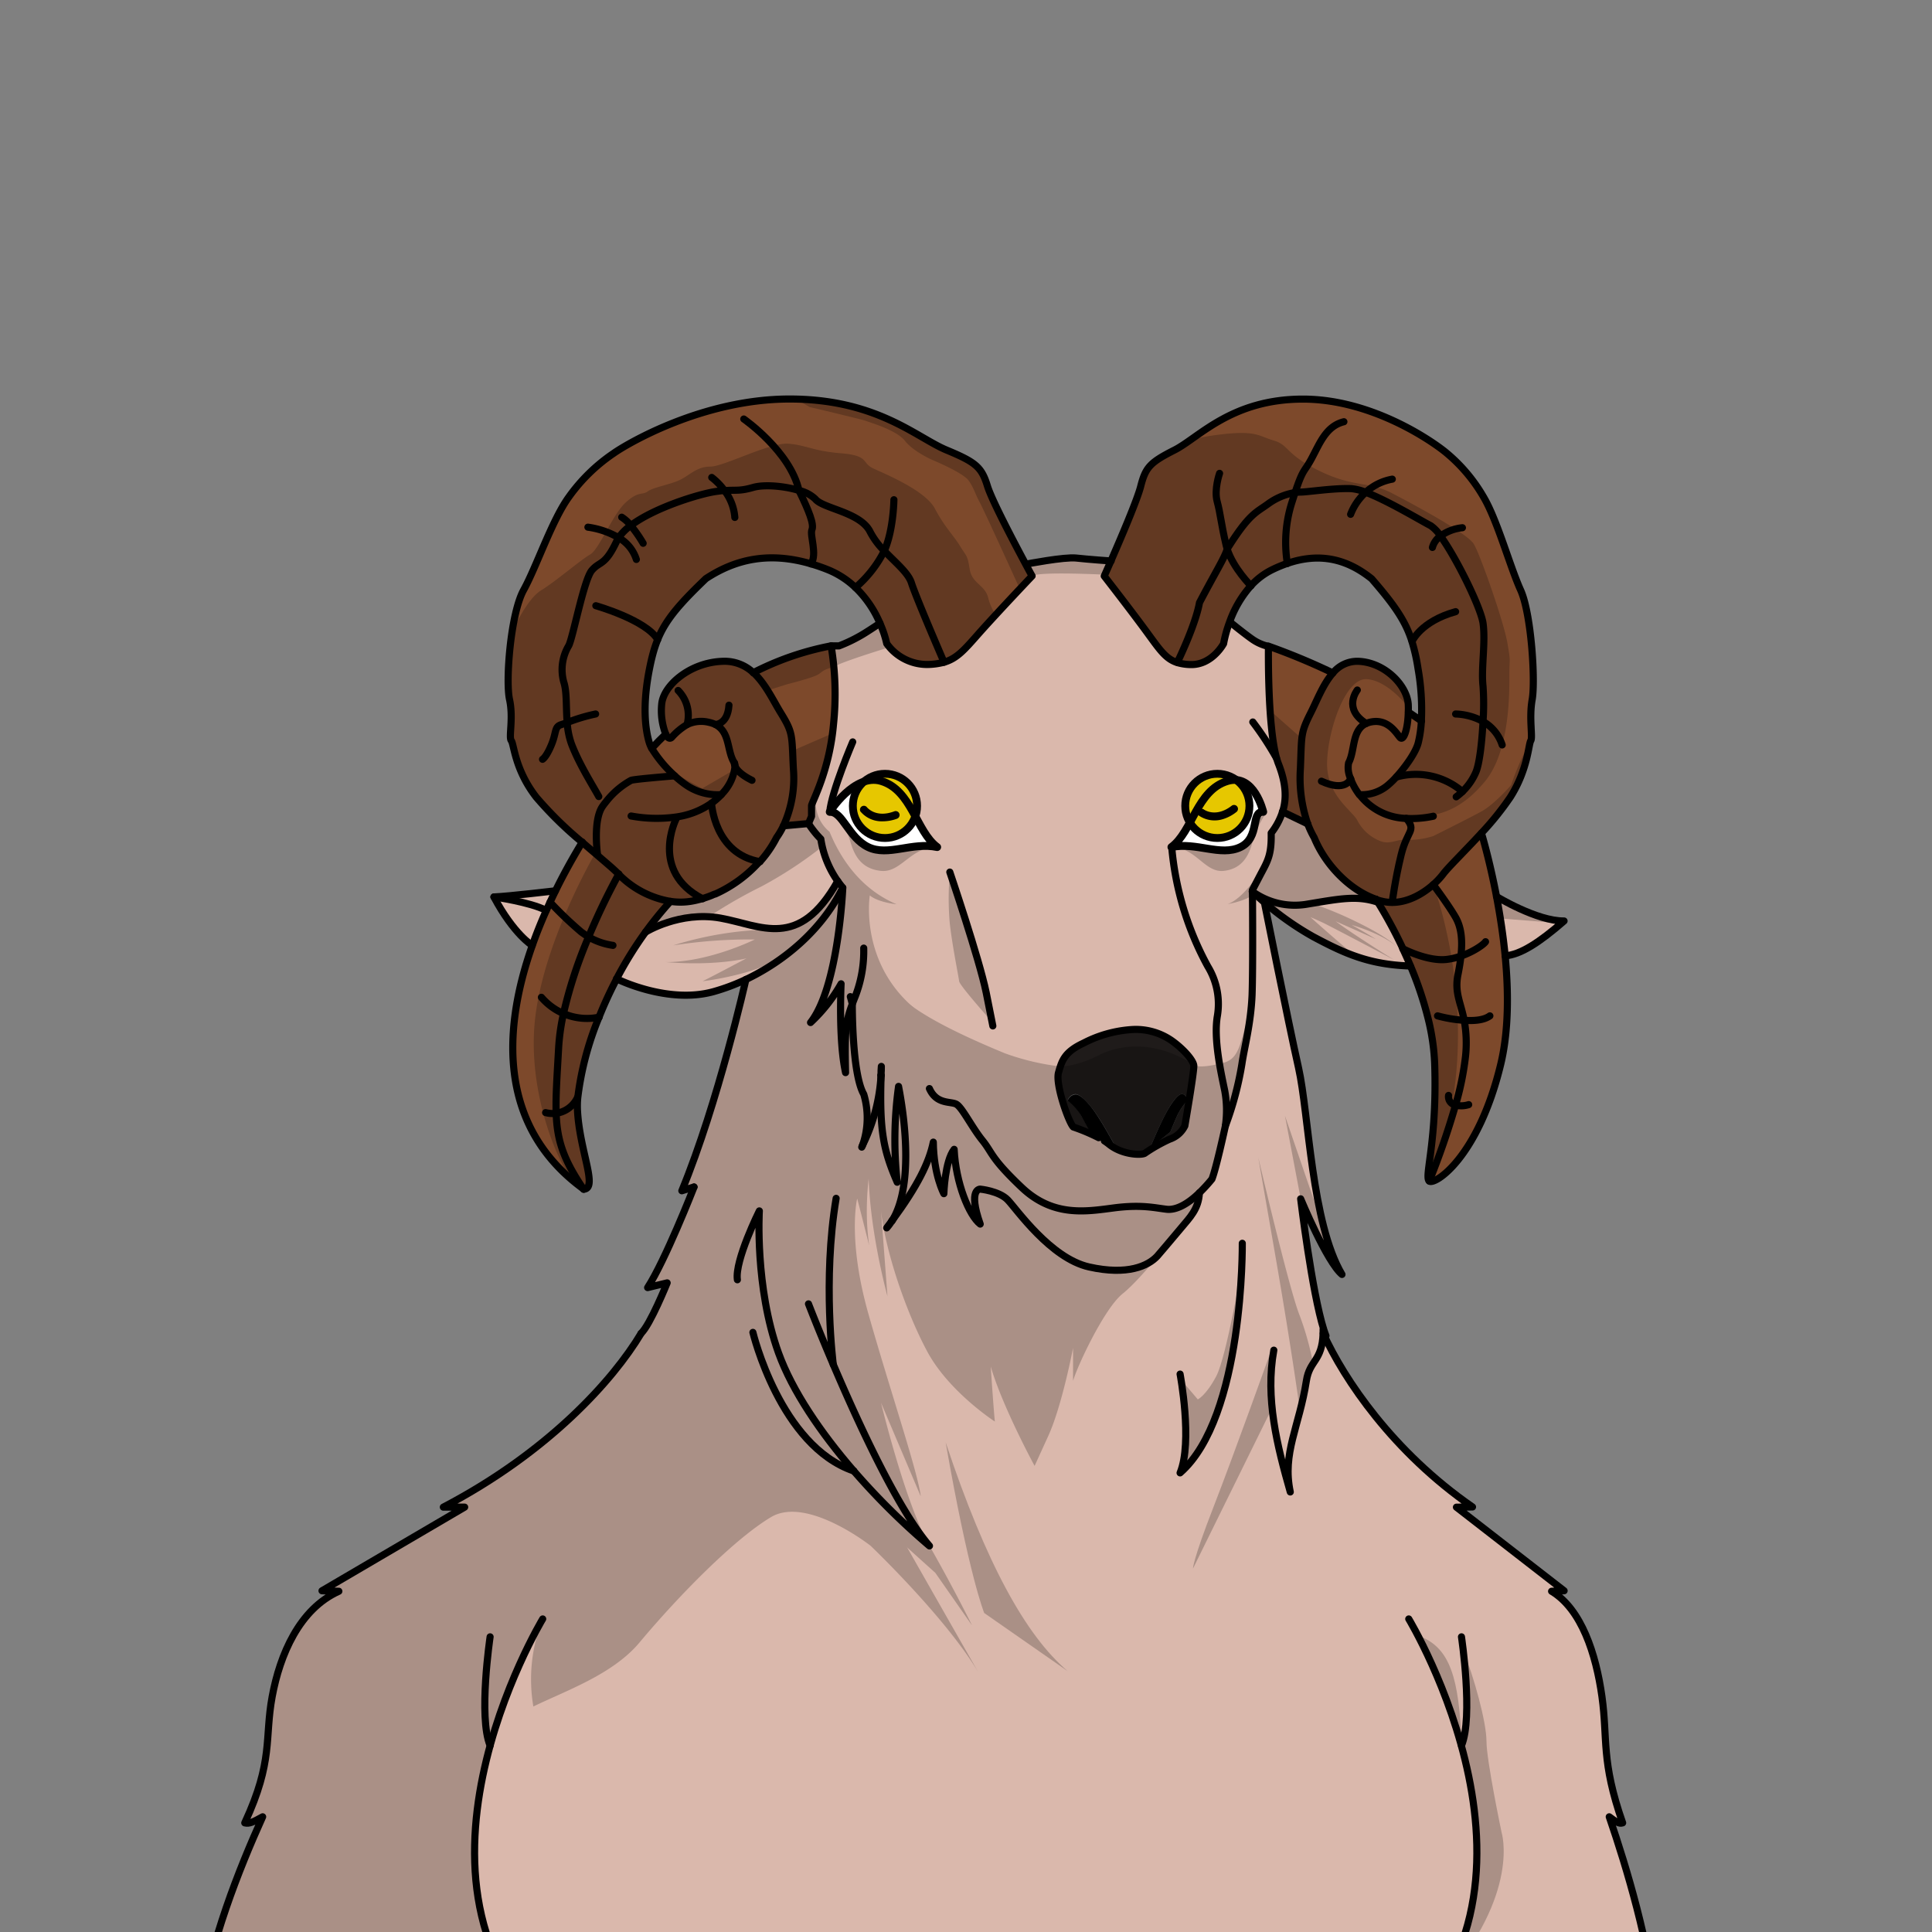 <svg xmlns="http://www.w3.org/2000/svg" xmlns:xlink="http://www.w3.org/1999/xlink" viewBox="0 0 432 432">
  <rect x="0" y="0" width="432" height="432" fill="#808080" stroke="none"/>
  <defs>
    <style>.BUNTAI_GOAT_BODY_BUNTAI_GOAT_BODY_42_cls-1,.BUNTAI_GOAT_BODY_BUNTAI_GOAT_BODY_42_cls-6{fill:none;stroke:#000;stroke-linecap:round;stroke-linejoin:round;}.BUNTAI_GOAT_BODY_BUNTAI_GOAT_BODY_42_cls-1{stroke-width:1.75px;}.BUNTAI_GOAT_BODY_BUNTAI_GOAT_BODY_42_cls-2{isolation:isolate;}.BUNTAI_GOAT_BODY_BUNTAI_GOAT_BODY_42_cls-3{fill:#1f1b1a;}.BUNTAI_GOAT_BODY_BUNTAI_GOAT_BODY_42_cls-4{fill:#7d492b;}.BUNTAI_GOAT_BODY_BUNTAI_GOAT_BODY_42_cls-5{fill:#dab8ac;}.BUNTAI_GOAT_BODY_BUNTAI_GOAT_BODY_42_cls-6{stroke-width:1.59px;}.BUNTAI_GOAT_BODY_BUNTAI_GOAT_BODY_42_cls-7{fill:#fff;}.BUNTAI_GOAT_BODY_BUNTAI_GOAT_BODY_42_cls-8{clip-path:url(#BUNTAI_GOAT_BODY_BUNTAI_GOAT_BODY_42_clip-path);}.BUNTAI_GOAT_BODY_BUNTAI_GOAT_BODY_42_cls-9{fill:#e6c700;}.BUNTAI_GOAT_BODY_BUNTAI_GOAT_BODY_42_cls-10{clip-path:url(#BUNTAI_GOAT_BODY_BUNTAI_GOAT_BODY_42_clip-path-2);}.BUNTAI_GOAT_BODY_BUNTAI_GOAT_BODY_42_cls-11{opacity:0.22;mix-blend-mode:multiply;}</style>
    <clipPath id="clip-path">
      <path class="BUNTAI_GOAT_BODY_BUNTAI_GOAT_BODY_42_cls-1" d="M185.53,181.54s5.48-8.71,11.51-6.9c6.85,2.05,7.82,11.3,12.52,14.77-5.62-1.17-11,2.15-15.44,0S188.39,181.39,185.53,181.54Z" />
    </clipPath>
    <clipPath id="clip-path-2">
      <path class="BUNTAI_GOAT_BODY_BUNTAI_GOAT_BODY_42_cls-1" d="M282.46,181.54s-2-8.71-8-6.9c-6.85,2.05-7.82,11.3-12.53,14.77,5.63-1.17,11,2.15,15.45,0S279.6,181.39,282.46,181.54Z" />
    </clipPath>
  </defs>
  <g class="BUNTAI_GOAT_BODY_BUNTAI_GOAT_BODY_42_cls-2">
    <g id="body">
      <path class="BUNTAI_GOAT_BODY_BUNTAI_GOAT_BODY_42_cls-3" d="M249.49,256.5c-.12-.23-2.08-3.88-3.79-6.55s-4-5.31-5.25-5.31a2,2,0,0,0-1.71,1.38,14.47,14.47,0,0,1,3,3.37c1.05,1.82,2,3.71,2,3.71s.87.57,1.95,1.24A42.73,42.73,0,0,0,240,252c-1-.88-4.22-9.47-3.45-12.16s1.34-4.56,5.63-6.59a27.25,27.25,0,0,1,10.62-3,14.07,14.07,0,0,1,9,2.43c2.84,2,5,4.58,5,5.71,0,1.84-2,13.37-2,13.37a5.86,5.86,0,0,1-3.42,3,36.22,36.22,0,0,0-5.58,3.17c-.87.46-5,.32-7.9-2a13.32,13.32,0,0,0-1.1-.8A22.7,22.7,0,0,0,249.49,256.5Zm7.74,0a54.68,54.68,0,0,0,4.46-3.4s.75-1.89,1.57-3.71a13.64,13.64,0,0,1,2.32-3.37s-.34-1.38-1.33-1.38-2.71,2.55-4.08,5.31S257.32,256.27,257.23,256.5Z" />
      <path class="BUNTAI_GOAT_BODY_BUNTAI_GOAT_BODY_42_cls-4" d="M340.09,131.92c-2.39-5.29-5.22-15.63-8.27-20.79a36.54,36.54,0,0,0-8.17-9.77c-2.35-2-16.25-12.16-32.25-12.16s-23.29,8.63-28.73,11.4-6.45,3.86-7.53,8.08c-.75,3-4.55,11.87-6.69,16.76-.87,2-1.47,3.33-1.47,3.33s5.91,7.59,9.61,12.65c2.79,3.81,4.12,5.84,6.67,6.68a11,11,0,0,0,3,.46c4.83.15,7.41-4.68,7.41-4.68a28.53,28.53,0,0,1,1.34-4.83,24.47,24.47,0,0,1,4.71-8.05,15.92,15.92,0,0,1,4.88-3.69,29.62,29.62,0,0,1,3.25-1.35c7.52-2.59,13.58-.88,18.93,3.42,5.17,6,7.54,9.54,9,14a42.26,42.26,0,0,1,1.36,6.06,52.46,52.46,0,0,1,.75,11.74l-2.93-2h0a16,16,0,0,0,0-1.69c-.25-4.21-5.15-9.43-11.18-9.66a7,7,0,0,0-5.69,2.64,145.44,145.44,0,0,0-14.42-6s-.27,17.54,1.83,25.06v0c.14.45.27.87.42,1.24,1.65,4.23,1.85,7.66.89,10.7l5.66,2.72a20.53,20.53,0,0,0,1.44,3.07c2.55,6.23,8,11.81,13.83,13.78h0c0,.05.18.28.41.67a103.53,103.53,0,0,1,5.61,10.41h0c.58,1.23,1.17,2.54,1.74,3.91a79,79,0,0,1,3.89,11.61,49.82,49.82,0,0,1,1.48,10c.61,17.49-2.3,25.32-1.23,26.39s10.89-5.07,16-26.08c1.8-7.47,1.77-16.16,1-24.26-.46-4.75-1.18-9.29-1.93-13.26-1.59-8.32-3.37-14.16-3.37-14.16a65.5,65.5,0,0,0,6.5-8.07c4-6.21,4.09-11.89,4.59-12.65s-.44-5,.32-9.21S342.47,137.21,340.09,131.92Z" />
      <path class="BUNTAI_GOAT_BODY_BUNTAI_GOAT_BODY_42_cls-4" d="M220.89,108.68c-1.3-4.22-2.53-5.32-9.18-8.08s-15.54-11.4-35.07-11.4-36.51,10.12-39.37,12.16a39.35,39.35,0,0,0-10,9.77c-3.74,5.16-7.19,15.5-10.1,20.79s-4.07,20.24-3.15,24.46-.23,8.44.39,9.21.76,6.44,5.59,12.65a83,83,0,0,0,10.18,10c-2.12,3.48-4.16,7.14-6,10.91-.41.84-.82,1.69-1.22,2.55-.28.61-.56,1.22-.83,1.83-1.15,2.57-2.21,5.19-3.13,7.82-7.05,19.94-7.12,41,11.51,54.52,3.26-.21-1.05-8.74-1.43-18a19.42,19.42,0,0,1,.09-2.53,68.21,68.21,0,0,1,4.75-17.95,89.8,89.8,0,0,1,3.94-8.54h0a84.47,84.47,0,0,1,6.46-10.44,81.33,81.33,0,0,1,5.57-6.87,14.85,14.85,0,0,0,5.1-.07,20,20,0,0,0,2.1-.51,22.55,22.55,0,0,0,2.18-.76l.36-.16a3.42,3.42,0,0,0,.34-.13l.08,0a29.3,29.3,0,0,0,9.85-7.21h0a24.88,24.88,0,0,0,3.71-5.38,17.53,17.53,0,0,0,1.54-2.63l5.6-.51.68-1.61v-2.38c0-.69,4-7.67,4.92-18.26a65.42,65.42,0,0,0-.54-17.48,64.38,64.38,0,0,0-17.4,6,9.35,9.35,0,0,0-6.84-2.54c-7.35.23-13.34,5.45-13.65,9.66a14.6,14.6,0,0,0,.91,6.63q-1.58,1.5-3.13,3.17a6.7,6.7,0,0,1-.54-1.23c-.92-3-1.58-8.44.05-16.62s3.78-11.66,12.6-20.1c6.63-4.36,14.15-6.06,23.51-3.3q1.74.51,3.57,1.23a19.54,19.54,0,0,1,6.37,4.07,24.12,24.12,0,0,1,5.47,8,23.41,23.41,0,0,1,1.51,4.52,11.09,11.09,0,0,0,9,4.68,15.21,15.21,0,0,0,3.77-.49c3-.85,4.67-2.88,8-6.65,4.52-5.06,11.74-12.65,11.74-12.65s-.57-1-1.43-2.63C226.93,121.46,221.86,111.83,220.89,108.68Zm-56.68,61.9a1.5,1.5,0,0,1,.15.75A1.46,1.46,0,0,1,164.21,170.58Z" />
      <path class="BUNTAI_GOAT_BODY_BUNTAI_GOAT_BODY_42_cls-5" d="M359.8,406.24c1.56,1.14,2.24,1.63,3,1.36-4.87-13.9-3.32-18.87-4.63-28.24s-4.59-19.59-11.26-23.55l2.8-.11L325.66,337l3.6-.05c-17.79-12.31-28.68-28.46-33.39-38.81h0c0-.27,0-.55,0-.85l.13,0c-2.65-8.38-5.17-29.24-5.17-29.24s5.86,14.15,9.24,16.91c-6.85-11.56-7.36-35.79-9.72-46.23s-7.64-37-7.64-37a66,66,0,0,0,11.05,7.79c7.05,3.77,12.56,6.25,21.7,6.54-.57-1.37-1.16-2.68-1.74-3.91h0a103.53,103.53,0,0,0-5.61-10.41c-.23-.39-.38-.62-.41-.67h0c-5.78-2-11.28-7.55-13.83-13.78a20.53,20.53,0,0,1-1.44-3.07l-5.66-2.72c1-3,.76-6.47-.89-10.7-.15-.37-.28-.79-.42-1.24v0c-2.1-7.52-1.83-25.06-1.83-25.06a10.13,10.13,0,0,1-3.37-1.43c-1.68-1.12-5.21-4-5.21-4a28.53,28.53,0,0,0-1.34,4.83s-2.58,4.83-7.41,4.68a11,11,0,0,1-3-.46c-2.55-.84-3.88-2.87-6.67-6.68-3.7-5.06-9.61-12.65-9.61-12.65s.6-1.34,1.47-3.33c0,0-5.14-.35-7.8-.66s-11.21,1.36-11.21,1.36c.86,1.6,1.43,2.63,1.43,2.63s-7.22,7.59-11.74,12.65c-3.37,3.77-5,5.8-8,6.65a15.21,15.21,0,0,1-3.77.49,11.09,11.09,0,0,1-9-4.68,23.41,23.41,0,0,0-1.51-4.52c-1.37.91-3.34,2.2-4.32,2.76a34,34,0,0,1-4.83,2.3h-1.77a65.42,65.42,0,0,1,.54,17.48c-.92,10.59-4.92,17.57-4.92,18.26v2.38l-.68,1.61-5.6.51a17.53,17.53,0,0,1-1.54,2.63,24.88,24.88,0,0,1-3.71,5.38h0a29.3,29.3,0,0,1-9.85,7.21l-.08,0a3.42,3.42,0,0,1-.34.13l-.36.16a22.55,22.55,0,0,1-2.18.76,20,20,0,0,1-2.1.51,14.85,14.85,0,0,1-5.1.07,81.33,81.33,0,0,0-5.57,6.87,84.47,84.47,0,0,0-6.46,10.44c.27.14,11.49,5.7,21.68,2.87a46.05,46.05,0,0,0,7.23-2.71s-6.18,27.49-14.33,47.26l2.72-.85c-.19.5-6.45,16.43-10.38,22.49l4.37-1.06s-3.81,9.44-5.84,11.29c-6.23,10.35-20.64,26.5-44.2,38.81l4.77.05L72,355.7l3.7.11c-8.82,4-13.15,14-14.91,23.55s.33,14.34-6.13,28.24c1,.27,2-.22,4-1.36-5.25,11.65-11.85,28.3-14,43.46H370.36C368.74,434.54,363.76,417.89,359.8,406.24ZM236.58,239.79c.76-2.68,1.34-4.56,5.63-6.59a27.25,27.25,0,0,1,10.62-3,14.07,14.07,0,0,1,9,2.43c2.84,2,5,4.58,5,5.71,0,1.84-2,13.37-2,13.37a5.86,5.86,0,0,1-3.42,3,36.22,36.22,0,0,0-5.58,3.17c-.87.46-5,.32-7.9-2a13.32,13.32,0,0,0-1.1-.8l-.08,0-1.05-.65-.11-.06A42.73,42.73,0,0,0,240,252C239,251.07,235.81,242.48,236.58,239.79Zm-38.31,34.78c.4-.53.79-1.05,1.15-1.56A11.43,11.43,0,0,1,198.27,274.57Z" />
      <path class="BUNTAI_GOAT_BODY_BUNTAI_GOAT_BODY_42_cls-5" d="M349.74,205.93c-6.06.07-15.11-5.46-15.11-5.46.75,4,1.47,8.51,1.93,13.26C340,213.47,344.23,210.76,349.74,205.93Z" />
      <path class="BUNTAI_GOAT_BODY_BUNTAI_GOAT_BODY_42_cls-5" d="M119,211.39c.92-2.63,2-5.25,3.13-7.82.27-.61.55-1.22.83-1.83.4-.86.81-1.71,1.22-2.55,0,0-10.3,1.22-13.74,1.37C114.9,208.92,119,211.39,119,211.39Z" />
      <path class="BUNTAI_GOAT_BODY_BUNTAI_GOAT_BODY_42_cls-6" d="M284.83,301.9c-1.94,10.74.71,21.27,3.68,31.71-1.84-8.7,2-14.56,3.6-24.86.72-4.67,3.52-4.3,3.74-10.6,0-.27,0-.55,0-.85" />
      <path class="BUNTAI_GOAT_BODY_BUNTAI_GOAT_BODY_42_cls-6" d="M246.94,255.1a13.32,13.32,0,0,1,1.1.8c2.88,2.3,7,2.44,7.9,2a36.22,36.22,0,0,1,5.58-3.17,5.86,5.86,0,0,0,3.42-3s2-11.53,2-13.37c0-1.13-2.2-3.73-5-5.71a14.07,14.07,0,0,0-9-2.43,27.25,27.25,0,0,0-10.62,3c-4.29,2-4.87,3.91-5.63,6.59S239,251.07,240,252a42.73,42.73,0,0,1,5.67,2.39" />
      <path class="BUNTAI_GOAT_BODY_BUNTAI_GOAT_BODY_42_cls-6" d="M141.12,182.46a31.38,31.38,0,0,0,10,.23,18.13,18.13,0,0,0,8-3.11,15.13,15.13,0,0,0,2.17-1.9" />
      <path class="BUNTAI_GOAT_BODY_BUNTAI_GOAT_BODY_42_cls-6" d="M169.93,192.67a24.88,24.88,0,0,0,3.71-5.38,17.53,17.53,0,0,0,1.54-2.63,25.57,25.57,0,0,0,2.22-12.79c-.38-7.59,0-7.9-2.83-12.49-1.72-2.8-3.42-6.52-6.13-9" />
      <path class="BUNTAI_GOAT_BODY_BUNTAI_GOAT_BODY_42_cls-6" d="M168.44,150.41a9.35,9.35,0,0,0-6.84-2.54c-7.35.23-13.34,5.45-13.65,9.66a14.6,14.6,0,0,0,.91,6.63c.39.8.86,1.14,1.31.74a14.43,14.43,0,0,1,3.47-2.89,7.22,7.22,0,0,1,4.9-.49c5,1.08,3.75,6.14,5.67,9.06a1.5,1.5,0,0,1,.15.75,10.51,10.51,0,0,1-3.09,6.35,12.41,12.41,0,0,1-8.1-2.33,23,23,0,0,1-2.31-1.89,27.59,27.59,0,0,1-5.13-6.13,6.7,6.7,0,0,1-.54-1.23c-.92-3-1.58-8.44.05-16.62s3.78-11.66,12.6-20.1c6.63-4.36,14.15-6.06,23.51-3.3q1.74.51,3.57,1.23a19.54,19.54,0,0,1,6.37,4.07,24.12,24.12,0,0,1,5.47,8,23.41,23.41,0,0,1,1.51,4.52,11.09,11.09,0,0,0,9,4.68,15.21,15.21,0,0,0,3.77-.49c3-.85,4.67-2.88,8-6.65,4.52-5.06,11.74-12.65,11.74-12.65s-.57-1-1.43-2.63c-2.51-4.68-7.58-14.31-8.55-17.46-1.3-4.22-2.53-5.32-9.18-8.08s-15.54-11.4-35.07-11.4-36.51,10.12-39.37,12.16a39.35,39.35,0,0,0-10,9.77c-3.74,5.16-7.19,15.5-10.1,20.79s-4.07,20.24-3.15,24.46-.23,8.44.39,9.21.76,6.44,5.59,12.65a83,83,0,0,0,10.18,10l3.22,2.75c2.33,2,4.19,3.56,4.94,4.39a21.12,21.12,0,0,0,11.54,6.13,14.85,14.85,0,0,0,5.1-.07,20,20,0,0,0,2.1-.51,22.55,22.55,0,0,0,2.18-.76l.36-.16a3.42,3.42,0,0,0,.34-.13l.08,0a29.3,29.3,0,0,0,9.85-7.21" />
      <path class="BUNTAI_GOAT_BODY_BUNTAI_GOAT_BODY_42_cls-6" d="M304,177.68A13.63,13.63,0,0,0,314.42,183a23.32,23.32,0,0,0,6.07-.49" />
      <path class="BUNTAI_GOAT_BODY_BUNTAI_GOAT_BODY_42_cls-6" d="M307.68,201.07c-5.78-2-11.28-7.55-13.83-13.78a20.53,20.53,0,0,1-1.44-3.07" />
      <path class="BUNTAI_GOAT_BODY_BUNTAI_GOAT_BODY_42_cls-6" d="M302,174.14a13.35,13.35,0,0,0,1.95,3.54,9,9,0,0,0,6.63-2.33,18.19,18.19,0,0,0,1.62-1.6c1.93-2.12,4.34-5.4,4.92-7.65a25.9,25.9,0,0,0,.7-4.88,52.46,52.46,0,0,0-.75-11.74,42.26,42.26,0,0,0-1.36-6.06c-1.42-4.5-3.79-8-9-14-5.35-4.3-11.41-6-18.93-3.42a29.62,29.62,0,0,0-3.25,1.35,15.92,15.92,0,0,0-4.88,3.69,24.47,24.47,0,0,0-4.71,8.05,28.53,28.53,0,0,0-1.34,4.83s-2.58,4.83-7.41,4.68a11,11,0,0,1-3-.46c-2.55-.84-3.88-2.87-6.67-6.68-3.7-5.06-9.61-12.65-9.61-12.65s.6-1.34,1.47-3.33c2.14-4.89,5.94-13.76,6.69-16.76,1.08-4.22,2.08-5.32,7.53-8.08s12.72-11.4,28.73-11.4,29.9,10.12,32.25,12.16a36.54,36.54,0,0,1,8.17,9.77c3.05,5.16,5.88,15.5,8.27,20.79s3.33,20.24,2.58,24.46.18,8.44-.32,9.21-.63,6.44-4.59,12.65a65.5,65.5,0,0,1-6.5,8.07c-3.7,4-7.46,7.69-8.51,9.11a16.66,16.66,0,0,1-2.29,2.42c-2.21,1.93-5.49,3.92-9.16,3.9a9.2,9.2,0,0,1-2.18-.26,12.8,12.8,0,0,1-1.43-.41" />
      <path class="BUNTAI_GOAT_BODY_BUNTAI_GOAT_BODY_42_cls-6" d="M292.41,184.22a31.36,31.36,0,0,1-1.64-12.35c.31-7.59,0-7.9,2.32-12.49,1.4-2.76,2.77-6.42,4.93-8.87a7,7,0,0,1,5.69-2.64c6,.23,10.93,5.45,11.18,9.66a16,16,0,0,1,0,1.69c-.06,3.57-1,6.61-1.84,5.68s-2.77-4.45-6.86-3.38a4.94,4.94,0,0,0-.71.25c-3.25,1.45-2.46,6.07-3.93,8.81a5.79,5.79,0,0,0,.46,3.55" />
      <path class="BUNTAI_GOAT_BODY_BUNTAI_GOAT_BODY_42_cls-6" d="M148.86,164.16q-1.58,1.5-3.13,3.17" />
      <path class="BUNTAI_GOAT_BODY_BUNTAI_GOAT_BODY_42_cls-6" d="M175.18,184.66l5.6-.51.68-1.61v-2.38c0-.69,4-7.67,4.92-18.26a65.42,65.42,0,0,0-.54-17.48h1.77a34,34,0,0,0,4.83-2.3c1-.56,2.95-1.85,4.32-2.76" />
      <path class="BUNTAI_GOAT_BODY_BUNTAI_GOAT_BODY_42_cls-6" d="M137.88,218.86a84.47,84.47,0,0,1,6.46-10.44,81.33,81.33,0,0,1,5.57-6.87" />
      <path class="BUNTAI_GOAT_BODY_BUNTAI_GOAT_BODY_42_cls-6" d="M130.21,188.28c-2.12,3.48-4.16,7.14-6,10.91-.41.84-.82,1.69-1.22,2.55-.28.61-.56,1.22-.83,1.83-1.15,2.57-2.21,5.19-3.13,7.82-7.05,19.94-7.12,41,11.51,54.52,3.26-.21-1.05-8.74-1.43-18a19.42,19.42,0,0,1,.09-2.53,68.21,68.21,0,0,1,4.75-17.95,89.8,89.8,0,0,1,3.94-8.54" />
      <path class="BUNTAI_GOAT_BODY_BUNTAI_GOAT_BODY_42_cls-6" d="M168.44,150.41a64.38,64.38,0,0,1,17.4-6" />
      <path class="BUNTAI_GOAT_BODY_BUNTAI_GOAT_BODY_42_cls-6" d="M229.44,126.14s8.55-1.66,11.21-1.36,7.8.66,7.8.66" />
      <path class="BUNTAI_GOAT_BODY_BUNTAI_GOAT_BODY_42_cls-6" d="M274,251.76a72.64,72.64,0,0,0,3.7-13.88c.56-3.82,2-8.94,2.27-15.46.21-6,.11-20.61.08-23.09V199l1.68-3.22c1.69-3.21,2.61-4.49,2.51-9.51a15.47,15.47,0,0,0,2.53-4.74c1-3,.76-6.47-.89-10.7-.15-.37-.28-.79-.42-1.24v0c-2.1-7.52-1.83-25.06-1.83-25.06a10.13,10.13,0,0,1-3.37-1.43c-1.68-1.12-5.21-4-5.21-4" />
      <path class="BUNTAI_GOAT_BODY_BUNTAI_GOAT_BODY_42_cls-6" d="M193.13,212a27.86,27.86,0,0,1-1.84,10.66c-.27.66-.49,1.26-.71,1.82-1.51,4.07-1.72,6.2-1.51,15.36-1.62-7.28-1-19.86-1-19.86a36.28,36.28,0,0,1-6.83,8.66c6.29-8,7.21-30.14,7.21-30.14-.36-.44-.74-.92-1.13-1.47a22,22,0,0,1-3.78-9.42,21.73,21.73,0,0,1-2.76-3.45" />
      <path class="BUNTAI_GOAT_BODY_BUNTAI_GOAT_BODY_42_cls-6" d="M197,240.47a40.2,40.2,0,0,1-4.18,15.7" />
      <path class="BUNTAI_GOAT_BODY_BUNTAI_GOAT_BODY_42_cls-6" d="M197,240.34c0-.61,0-1.24.07-1.89C197.08,239.09,197.05,239.72,197,240.34Z" />
      <path class="BUNTAI_GOAT_BODY_BUNTAI_GOAT_BODY_42_cls-6" d="M197,240.34v.13" />
      <path class="BUNTAI_GOAT_BODY_BUNTAI_GOAT_BODY_42_cls-6" d="M199.46,273c4.62-7.46,3.08-21.72,1.46-30.08a87.06,87.06,0,0,0-.3,21.43c-3.07-7.09-4-11.41-3.6-23.85" />
      <path class="BUNTAI_GOAT_BODY_BUNTAI_GOAT_BODY_42_cls-6" d="M199.42,273a11.43,11.43,0,0,1-1.15,1.56C198.67,274,199.06,273.52,199.42,273Z" />
      <path class="BUNTAI_GOAT_BODY_BUNTAI_GOAT_BODY_42_cls-6" d="M199.42,273l0,0" />
      <path class="BUNTAI_GOAT_BODY_BUNTAI_GOAT_BODY_42_cls-6" d="M268.19,266.7c-.17,3.66-2.17,5.55-4.07,7.85s-5.37,6.34-5.37,6.34c-2,2.14-6.59,4.35-15.24,2.4s-16.25-13-18.19-15-6.14-2.4-6.14-2.4-2.82-.16,0,7.82c-2.51-1.94-5.47-9.21-5.83-16.72-2.09,2.66-2.3,9.92-2.3,9.92s-2.28-4.17-2.36-11.53c-.93,4.53-3.47,9.74-9.23,17.57" />
      <path class="BUNTAI_GOAT_BODY_BUNTAI_GOAT_BODY_42_cls-6" d="M192.69,256.5c.05-.11.11-.22.15-.33a18.56,18.56,0,0,0,.3-11.49c-2.67-4.65-2.56-20.21-2.56-20.21l-.44-1.62" />
      <path class="BUNTAI_GOAT_BODY_BUNTAI_GOAT_BODY_42_cls-6" d="M207.82,243.41c1.59,3.57,4.71,2.81,6,3.48s3.48,5.16,5.83,8.07,1.79,3.89,8.79,10.54,14.32,5.42,20.56,4.6,9.25,0,11.91.3c2,.2,4.5-1,7.29-3.7a34.6,34.6,0,0,0,2.79-3.05c.92-2.29,2.83-11.07,3-11.84a.1.1,0,0,0,0-.05,23.81,23.81,0,0,0-.14-7.89c-.82-4-2.55-11.56-1.63-16.77a16.11,16.11,0,0,0-2.15-11A67.74,67.74,0,0,1,262,189.41" />
      <path class="BUNTAI_GOAT_BODY_BUNTAI_GOAT_BODY_42_cls-6" d="M119,211.39s-4.11-2.47-8.56-10.83c3.44-.15,13.74-1.37,13.74-1.37" />
      <path class="BUNTAI_GOAT_BODY_BUNTAI_GOAT_BODY_42_cls-6" d="M137.87,218.86h0c.27.14,11.49,5.7,21.68,2.87a46.05,46.05,0,0,0,7.23-2.71h0c8.38-4,16.88-10.88,21.66-20.52" />
      <path class="BUNTAI_GOAT_BODY_BUNTAI_GOAT_BODY_42_cls-6" d="M110.45,200.56s8,1.12,11.68,3" />
      <path class="BUNTAI_GOAT_BODY_BUNTAI_GOAT_BODY_42_cls-6" d="M144.34,208.42s7.65-4.75,16.75-3.13,17.48,7.31,26.23-8.27" />
      <line class="BUNTAI_GOAT_BODY_BUNTAI_GOAT_BODY_42_cls-6" x1="286.75" y1="181.5" x2="292.41" y2="184.22" />
      <path class="BUNTAI_GOAT_BODY_BUNTAI_GOAT_BODY_42_cls-6" d="M313.71,212.15a103.53,103.53,0,0,0-5.61-10.41c-.23-.39-.38-.62-.41-.67h0" />
      <path class="BUNTAI_GOAT_BODY_BUNTAI_GOAT_BODY_42_cls-6" d="M331.26,186.31s1.78,5.84,3.37,14.16c.75,4,1.47,8.51,1.93,13.26.77,8.1.8,16.79-1,24.26-5.07,21-14.88,27.15-16,26.08s1.84-8.9,1.23-26.39a49.82,49.82,0,0,0-1.48-10,79,79,0,0,0-3.89-11.61c-.57-1.37-1.16-2.68-1.74-3.91" />
      <path class="BUNTAI_GOAT_BODY_BUNTAI_GOAT_BODY_42_cls-6" d="M336.55,213.73h0c3.46-.26,7.67-3,13.18-7.8-6.06.07-15.11-5.46-15.11-5.46" />
      <path class="BUNTAI_GOAT_BODY_BUNTAI_GOAT_BODY_42_cls-6" d="M280.11,199.4a16.25,16.25,0,0,0,12.19,2.77c7.36-1.22,11.13-2,15.8-.43" />
      <path class="BUNTAI_GOAT_BODY_BUNTAI_GOAT_BODY_42_cls-6" d="M280,199.33l0,0,0,0,0,0c.26.26,1.2,1.13,2.6,2.34a66,66,0,0,0,11.05,7.79c7.05,3.77,12.56,6.25,21.7,6.54" />
      <path class="BUNTAI_GOAT_BODY_BUNTAI_GOAT_BODY_42_cls-6" d="M282.71,201.74s5.29,26.53,7.64,37,2.87,34.67,9.72,46.23c-3.38-2.76-9.24-16.91-9.24-16.91s2.52,20.86,5.17,29.24c.17.51.33,1,.49,1.38" />
      <path class="BUNTAI_GOAT_BODY_BUNTAI_GOAT_BODY_42_cls-6" d="M277.78,278s.41,38.86-13.91,51.34c2.86-6.95,0-22.09,0-22.09" />
      <path class="BUNTAI_GOAT_BODY_BUNTAI_GOAT_BODY_42_cls-6" d="M190.91,328.92c-7.39-8.54-13.75-17.88-16.83-26.4-5.32-14.73-4.29-31.76-4.29-31.76s-5.53,11.1-4.91,15.4" />
      <path class="BUNTAI_GOAT_BODY_BUNTAI_GOAT_BODY_42_cls-6" d="M180.78,291.55s2.2,5.72,5.55,13.57c5.61,13.17,14.45,32.35,21.5,40.55a156.65,156.65,0,0,1-16.91-16.75" />
      <path class="BUNTAI_GOAT_BODY_BUNTAI_GOAT_BODY_42_cls-6" d="M168.35,297.92s6.06,25.39,22.56,31h0" />
      <path class="BUNTAI_GOAT_BODY_BUNTAI_GOAT_BODY_42_cls-6" d="M186.33,305.12s-2.44-18.76.63-37.17" />
      <path class="BUNTAI_GOAT_BODY_BUNTAI_GOAT_BODY_42_cls-6" d="M283.6,144.47a145.44,145.44,0,0,1,14.42,6" />
      <line class="BUNTAI_GOAT_BODY_BUNTAI_GOAT_BODY_42_cls-6" x1="314.93" y1="159.22" x2="317.86" y2="161.22" />
      <path class="BUNTAI_GOAT_BODY_BUNTAI_GOAT_BODY_42_cls-6" d="M212.38,195s6.59,19.41,8.13,26.92L222,229.4" />
      <path class="BUNTAI_GOAT_BODY_BUNTAI_GOAT_BODY_42_cls-6" d="M190.67,165.89s-4.75,11.12-5.14,15.65" />
      <path class="BUNTAI_GOAT_BODY_BUNTAI_GOAT_BODY_42_cls-6" d="M211.09,148.07s-6.23-14.39-7.3-17.76c-.72-2.24-3.58-4.54-6.06-7.14a17,17,0,0,1-3.15-4.22c-2.14-4.44-10.58-5.21-12.27-7.36a7.8,7.8,0,0,0-3.65-1.92c-3.26-1-7.74-1.39-10.22-.69-3.14.9-3.77.52-6.46.72-.54,0-1.17.1-1.91.2-3.51.49-13.62,3.54-19,7.59a11.34,11.34,0,0,0-2.73,2.72,6.08,6.08,0,0,0-.42.74c-2.65,5.67-3.78,4.45-5.59,6.59s-4.27,15.34-5.19,16.88a10.43,10.43,0,0,0-1.07,8.13c.72,2.18.47,5.64.75,9a17.73,17.73,0,0,0,.93,4.71c1.69,4.49,4.61,9.09,6.14,11.85" />
      <path class="BUNTAI_GOAT_BODY_BUNTAI_GOAT_BODY_42_cls-6" d="M263.26,148.1s4-8.13,4.95-13.35c3.53-6.75,5.63-10,6.19-12h0c5-8,6.49-8.12,9.2-10.12a14.2,14.2,0,0,1,6-2.5,9,9,0,0,1,1.25-.1c1.49,0,7.32-.92,11.3-.77a11,11,0,0,1,3.2.81c4.9,1.84,12.19,6.25,14.55,7.47a8.23,8.23,0,0,1,2.2,2.32c3.62,5,9,16,9.51,19.47.61,4.29-.46,10.12,0,14.11a56.41,56.41,0,0,1,0,7.86c-.23,4.49-.77,9.34-1.58,11.31A13.22,13.22,0,0,1,327,177a13.52,13.52,0,0,1-1.39,1.17" />
      <path class="BUNTAI_GOAT_BODY_BUNTAI_GOAT_BODY_42_cls-6" d="M280.13,161.44a69.41,69.41,0,0,1,5.3,8.09l0,0" />
      <path class="BUNTAI_GOAT_BODY_BUNTAI_GOAT_BODY_42_cls-6" d="M191.29,131.38a26.4,26.4,0,0,0,6.44-8.21c2.07-4.6,2.15-11.43,2.15-11.43" />
      <path class="BUNTAI_GOAT_BODY_BUNTAI_GOAT_BODY_42_cls-6" d="M166.31,93.69s10.38,7.22,12.35,16h0c2.27,4.67,3.4,7.54,2.89,8.76s1.25,5.46-.2,7.64" />
      <path class="BUNTAI_GOAT_BODY_BUNTAI_GOAT_BODY_42_cls-6" d="M159.15,106.76A14.49,14.49,0,0,1,162,109.7a11.22,11.22,0,0,1,2.31,6" />
      <path class="BUNTAI_GOAT_BODY_BUNTAI_GOAT_BODY_42_cls-6" d="M131.46,117.88a18.74,18.74,0,0,1,6.83,2.33,8.54,8.54,0,0,1,4,4.88" />
      <path class="BUNTAI_GOAT_BODY_BUNTAI_GOAT_BODY_42_cls-6" d="M143.81,121.48a30.21,30.21,0,0,0-2.79-4,8.19,8.19,0,0,0-2-1.83" />
      <path class="BUNTAI_GOAT_BODY_BUNTAI_GOAT_BODY_42_cls-6" d="M133.23,135.44s11.26,3.19,13.83,7.58" />
      <path class="BUNTAI_GOAT_BODY_BUNTAI_GOAT_BODY_42_cls-6" d="M121.31,169.78s.82-.41,2-3.27.59-4,2.24-4.5c.36-.11.75-.25,1.17-.41a39.53,39.53,0,0,1,6.46-1.95" />
      <path class="BUNTAI_GOAT_BODY_BUNTAI_GOAT_BODY_42_cls-6" d="M133.58,190.85s-1-7.43,1.13-10.52c.27-.39.56-.76.86-1.13a18.24,18.24,0,0,1,5.55-4.72c.95-.3,9.74-1,9.74-1" />
      <path class="BUNTAI_GOAT_BODY_BUNTAI_GOAT_BODY_42_cls-6" d="M151.2,183.08s-6,11.74,5.91,17.89" />
      <path class="BUNTAI_GOAT_BODY_BUNTAI_GOAT_BODY_42_cls-6" d="M159.1,179.58s.59,11.33,10.82,13.09h0" />
      <path class="BUNTAI_GOAT_BODY_BUNTAI_GOAT_BODY_42_cls-6" d="M164.21,170.58a1.46,1.46,0,0,0,.15.75c.31.72,1.22,1.87,3.79,3.15" />
      <path class="BUNTAI_GOAT_BODY_BUNTAI_GOAT_BODY_42_cls-6" d="M160,162s2.71,0,3-4.32" />
      <path class="BUNTAI_GOAT_BODY_BUNTAI_GOAT_BODY_42_cls-6" d="M151.63,154.39a7.91,7.91,0,0,1,2,7.62" />
      <path class="BUNTAI_GOAT_BODY_BUNTAI_GOAT_BODY_42_cls-6" d="M287.86,126a29.3,29.3,0,0,1,1.08-13.87c.23-.72.43-1.36.62-1.93,1.85-5.6,2.06-4.56,3.73-7.7,1.85-3.45,3.23-7.21,7.21-8.2" />
      <path class="BUNTAI_GOAT_BODY_BUNTAI_GOAT_BODY_42_cls-6" d="M279.73,131s-3.91-3.87-5.33-8.22c-.09-.3-.17-.59-.24-.89-1.11-4.7-1.27-7.08-2-9.76s.54-6.29.54-6.29" />
      <path class="BUNTAI_GOAT_BODY_BUNTAI_GOAT_BODY_42_cls-6" d="M311.32,107.14a11.85,11.85,0,0,0-6,3A12.89,12.89,0,0,0,302,115" />
      <path class="BUNTAI_GOAT_BODY_BUNTAI_GOAT_BODY_42_cls-6" d="M315.75,143.42s1.89-4.47,9.73-6.65" />
      <path class="BUNTAI_GOAT_BODY_BUNTAI_GOAT_BODY_42_cls-6" d="M320.29,122.41a4.62,4.62,0,0,1,1.77-2.52A10.07,10.07,0,0,1,327,118" />
      <path class="BUNTAI_GOAT_BODY_BUNTAI_GOAT_BODY_42_cls-6" d="M325.48,159.65a13.66,13.66,0,0,1,6.13,1.68,9.34,9.34,0,0,1,4.28,5.24" />
      <path class="BUNTAI_GOAT_BODY_BUNTAI_GOAT_BODY_42_cls-6" d="M312.24,173.75A16,16,0,0,1,327,177" />
      <path class="BUNTAI_GOAT_BODY_BUNTAI_GOAT_BODY_42_cls-6" d="M311.3,201.74s.63-5,2-10.59,3.47-5.3,1.16-8.16" />
      <path class="BUNTAI_GOAT_BODY_BUNTAI_GOAT_BODY_42_cls-6" d="M302,174.13h0c-.07.21-1.15,3-6.52.55" />
      <path class="BUNTAI_GOAT_BODY_BUNTAI_GOAT_BODY_42_cls-6" d="M303.5,154.29s-3.35,4.17,2,7.48" />
      <path class="BUNTAI_GOAT_BODY_BUNTAI_GOAT_BODY_42_cls-6" d="M138.37,195.42a147.39,147.39,0,0,0-6.77,14.11A100,100,0,0,0,126,226.62a47.76,47.76,0,0,0-1.08,7.53c-.35,6.37-.69,10.95-.56,14.78.21,6.14,1.64,10.37,6.14,17" />
      <path class="BUNTAI_GOAT_BODY_BUNTAI_GOAT_BODY_42_cls-6" d="M319.6,264.07a173.26,173.26,0,0,0,5.87-17,63.94,63.94,0,0,0,2.22-10.84,28.1,28.1,0,0,0-.29-8.06c-.77-4.09-2.22-6.21-1.38-10.31.3-1.5.52-2.86.65-4.1.42-3.84,0-6.54-1.19-8.63-1.58-2.76-5-7.32-5-7.32" />
      <path class="BUNTAI_GOAT_BODY_BUNTAI_GOAT_BODY_42_cls-6" d="M123,201.74a83,83,0,0,0,7,6.68c.59.42,1.12.79,1.65,1.11a15.29,15.29,0,0,0,5.41,1.86" />
      <path class="BUNTAI_GOAT_BODY_BUNTAI_GOAT_BODY_42_cls-6" d="M121.06,223a13.54,13.54,0,0,0,5,3.66,13.17,13.17,0,0,0,7.91.78" />
      <path class="BUNTAI_GOAT_BODY_BUNTAI_GOAT_BODY_42_cls-6" d="M122,248.78a6,6,0,0,0,2.35.15,6.2,6.2,0,0,0,4.8-3.58" />
      <path class="BUNTAI_GOAT_BODY_BUNTAI_GOAT_BODY_42_cls-6" d="M313.71,212.15h0c.3.15,5.59,2.86,9.77,2.38a14.46,14.46,0,0,0,3.18-.75c2.92-1,5.2-2.67,5.51-3.21" />
      <path class="BUNTAI_GOAT_BODY_BUNTAI_GOAT_BODY_42_cls-6" d="M321.44,227.15a30.35,30.35,0,0,0,6,1c2.12.13,4.32,0,5.7-1" />
      <path class="BUNTAI_GOAT_BODY_BUNTAI_GOAT_BODY_42_cls-6" d="M328.4,247a5.4,5.4,0,0,1-2.93.11,1.92,1.92,0,0,1-1.57-2.17" />
      <path class="BUNTAI_GOAT_BODY_BUNTAI_GOAT_BODY_42_cls-6" d="M155.19,265.42h0c-.19.5-6.45,16.43-10.38,22.49l4.37-1.06s-3.81,9.44-5.84,11.29" />
      <path class="BUNTAI_GOAT_BODY_BUNTAI_GOAT_BODY_42_cls-6" d="M166.79,219s-6.18,27.49-14.33,47.26l2.72-.85" />
      <path class="BUNTAI_GOAT_BODY_BUNTAI_GOAT_BODY_42_cls-6" d="M295.87,298.15c4.71,10.35,15.6,26.5,33.39,38.81l-3.6.05,24.08,18.69-2.8.11c6.67,4,9.93,14,11.26,23.55s-.24,14.34,4.63,28.24c-.79.27-1.47-.22-3-1.36,4,11.65,8.94,28.3,10.56,43.46H44.73c2.13-15.16,8.73-31.81,14-43.46-2.07,1.14-3,1.63-4,1.36,6.46-13.9,4.4-18.87,6.13-28.24s6.09-19.59,14.91-23.55L72,355.7,103.9,337,99.13,337c23.56-12.31,38-28.46,44.2-38.81" />
      <path class="BUNTAI_GOAT_BODY_BUNTAI_GOAT_BODY_42_cls-6" d="M121.35,362s-37.4,61.87,5,95.42" />
      <path class="BUNTAI_GOAT_BODY_BUNTAI_GOAT_BODY_42_cls-6" d="M109.59,366s-2.67,17.88,0,24.32" />
      <path class="BUNTAI_GOAT_BODY_BUNTAI_GOAT_BODY_42_cls-6" d="M315,362s37.4,61.87-5,95.42" />
      <path class="BUNTAI_GOAT_BODY_BUNTAI_GOAT_BODY_42_cls-6" d="M326.79,366s2.67,17.88,0,24.32" />
      <path class="BUNTAI_GOAT_BODY_BUNTAI_GOAT_BODY_42_cls-7" d="M197,174.64c-6-1.81-11.51,6.9-11.51,6.9,2.86-.15,4.17,5.73,8.59,7.87s9.82-1.17,15.44,0C204.86,185.94,203.89,176.69,197,174.64Z" />
      <path class="BUNTAI_GOAT_BODY_BUNTAI_GOAT_BODY_42_cls-7" d="M274.47,174.64c-6.85,2.05-7.82,11.3-12.53,14.77,5.63-1.17,11,2.15,15.45,0s2.21-8,5.07-7.87C282.46,181.54,280.49,172.83,274.47,174.64Z" />
      <g class="BUNTAI_GOAT_BODY_BUNTAI_GOAT_BODY_42_cls-8">
        <circle class="BUNTAI_GOAT_BODY_BUNTAI_GOAT_BODY_42_cls-9" cx="197.88" cy="180.2" r="7.18" />
        <circle class="BUNTAI_GOAT_BODY_BUNTAI_GOAT_BODY_42_cls-1" cx="197.88" cy="180.2" r="7.18" />
        <path d="M197.28,183.65a6.21,6.21,0,0,1-4.91-2.23.88.88,0,0,1,1.41-1c.09.12,2,2.57,6.18,1a.87.87,0,0,1,1.13.5.88.88,0,0,1-.5,1.14A9.22,9.22,0,0,1,197.28,183.65Z" />
      </g>
      <path class="BUNTAI_GOAT_BODY_BUNTAI_GOAT_BODY_42_cls-1" d="M185.53,181.54s5.48-8.71,11.51-6.9c6.85,2.05,7.82,11.3,12.52,14.77-5.62-1.17-11,2.15-15.44,0S188.39,181.39,185.53,181.54Z" />
      <g class="BUNTAI_GOAT_BODY_BUNTAI_GOAT_BODY_42_cls-10">
        <circle class="BUNTAI_GOAT_BODY_BUNTAI_GOAT_BODY_42_cls-9" cx="272.2" cy="180.2" r="7.18" />
        <circle class="BUNTAI_GOAT_BODY_BUNTAI_GOAT_BODY_42_cls-1" cx="272.2" cy="180.2" r="7.18" />
        <path d="M273.49,183.15a6.24,6.24,0,0,1-5.34-.73.88.88,0,0,1-.17-1.23.87.87,0,0,1,1.22-.18c.12.09,2.69,1.88,6.2-.84a.88.88,0,0,1,1.23.16.87.87,0,0,1-.16,1.23A9.08,9.08,0,0,1,273.49,183.15Z" />
      </g>
      <path class="BUNTAI_GOAT_BODY_BUNTAI_GOAT_BODY_42_cls-1" d="M282.46,181.54s-2-8.71-8-6.9c-6.85,2.05-7.82,11.3-12.53,14.77,5.63-1.17,11,2.15,15.45,0S279.6,181.39,282.46,181.54Z" />
      <path d="M264.25,244.64c1,0,1.33,1.38,1.33,1.38a13.64,13.64,0,0,0-2.32,3.37c-.82,1.82-1.57,3.71-1.57,3.71a54.68,54.68,0,0,1-4.46,3.4c.09-.23,1.61-3.88,2.94-6.55S263.26,244.64,264.25,244.64Z" />
      <path d="M245.7,250c1.71,2.67,3.67,6.32,3.79,6.55a22.7,22.7,0,0,1-2.55-1.4l-.08,0c-.35-.24-.7-.45-1.05-.65l-.11-.06c-1.08-.67-1.95-1.24-1.95-1.24s-1-1.89-2-3.71a14.47,14.47,0,0,0-3-3.37,2,2,0,0,1,1.71-1.38C241.73,244.64,243.94,247.19,245.7,250Z" />
      <path d="M246.86,255.05l-1.05-.65C246.16,254.6,246.51,254.81,246.86,255.05Z" />
      <g class="BUNTAI_GOAT_BODY_BUNTAI_GOAT_BODY_42_cls-11">
        <path d="M222.44,137.15a12.34,12.34,0,0,1-1.53-3.67c-.81-2.77-3.58-3-4.09-6.24s-.71-2.76-2.14-5.12-3.48-4.29-5.63-8.38-11.15-7.77-13.8-9-.8-2.86-7.15-3.38-7.48-1.73-11.67-2.14-14.52,5.11-17.59,5.11-4.6,1.94-6.85,3-5.93,1.63-7.16,2.55-2.05-.2-5,2.56S134,122.84,131.94,124,124.27,130,121,132s-6.36,9.06-6.36,9.06-1.25,9.15-.59,15.28-.77,7.26,1.48,14.22,10,13.62,13.39,16.55,10.39,10.8,14.48,12.64,12,4.61,21.06-2.45,10.59-12.17,12-16.57,1-15.24-.1-17.89-2.66-6.34-2.66-6.34-3.5-5.68-5.33-6.6-8-2.05-11.14-1.28-6.72,4-6.72,4l-2,2.6-.1,4.5.71,5.11a10.75,10.75,0,0,0,3.79-2.35c1.23-1.43,4.6-1.84,6.9-.21s3.07,4.35,3.89,7-.62,7.92-1.79,8.41l-1.18.48s-11.53-5.57-13.23-8-3.9-7.78-3.9-11.61,2.81-17.49,7.88-23.32,12.79-10.79,19-10.68,14.83,2,18.1,4.7,7.17,6.39,7.37,8.46,2.48,5.71,2.48,5.71a13.25,13.25,0,0,0,1.09,2.63c.26.07,5.8,3.95,11.42,1.73s6.73-6.19,7.3-6.36S222.44,137.15,222.44,137.15Z" />
        <path d="M247,128.77s12.08,18.61,15.61,19.43,8.23-1,9-1.66,2.36-2.07,2.36-2.07,1-12.68,10.13-16.31,11.22-4,16.67-1.89,10.4,7.64,12.14,11a76.57,76.57,0,0,1,3.3,7.49s3.21,12.68,1.66,18.06-4.41,12.67-8.65,13.5-5.22.92-5.22.92,1,4.08,8.71,5.08,13.6-.68,19.32-7.58,5.47-20.46,5.47-24.14.35-2.21-.44-6.83S331,124,329.52,121.61s-13.19-8.69-18.31-11.35-8.59-1.23-16.26-5-6.64-5.73-10.12-6.75-3.89-2.35-12.17-1.33-9.28,2.54-11.84,4.46-4,1.56-4.9,4.6-2.47,7.85-4.12,12.34A89.58,89.58,0,0,1,247,128.77Z" />
        <path d="M314.64,157.86s-4.42-5.78-9.1-6-8.59,11.2-8.8,18.56,5.58,10.79,6.75,13a9.76,9.76,0,0,0,5.32,4.71c2.2.76,3.59-.61,5.83-.33a18,18,0,0,0,5.84-.85s7.86-3.91,10.78-5.51,6.64-5.89,6.64-5.89a57.87,57.87,0,0,1,2.71-6.7c1.33-2.53,2-4.21,1.86-3.76a36.45,36.45,0,0,1-7.38,16.95,118.36,118.36,0,0,1-15.48,16.44c-2.16,1.92-5.48,4.22-9.88,3.2s-10.19-5.83-11.1-6.93-5.22-6.76-5.93-9.89-2.51-8.14-2.3-11.77,0-6.31.48-8,3.92-8.8,5.1-11.21,3.85-6,8-5.89,5.95,1.92,5.95,1.92l2.9,1.95A8,8,0,0,1,314.64,157.86Z" />
        <path d="M186.35,163.9,176.89,168s.87,9-.25,12.59-1.46,4.44-1.46,4.44l5.39-.8s1-3.36,1.23-3.94,1.17-3.14,1.17-3.14,2.67-7.62,2.87-9.05S186.35,163.9,186.35,163.9Z" />
        <polygon points="164.16 172.13 155.47 177.19 160.37 178.47 163.49 176.27 164.16 172.13" />
        <path d="M133.07,190.85s-12.4,21.06-13.61,39.06,7.77,35.88,10.69,35.73c1.49-.72,1.62-.84,1-4s-2.7-13.79-.24-23.31,4-16.75,9.95-25,8.35-11.61,8.35-11.61-7.37-2.15-10.84-5.42A72.84,72.84,0,0,1,133.07,190.85Z" />
        <path d="M283.6,158.53l7.93,7s.27,16.69,1.07,19c-3.72-2-6.24-3.27-6.24-3.27a18.24,18.24,0,0,0,.39-7.39c-.64-4-1.31-6.77-1.31-6.77A19.67,19.67,0,0,1,283.6,158.53Z" />
        <path d="M320.48,197.82s13,34-.88,66.25c.64-8.83,1.7-21.06.95-29.86s-6.17-20.8-6.17-20.8l-6.13-12.14a8.82,8.82,0,0,0,7.2-.46A40.26,40.26,0,0,0,320.48,197.82Z" />
        <path d="M181.2,185.07l3.07,3.91a92.25,92.25,0,0,1-14,9.23,108.48,108.48,0,0,0-11.35,6.49l-13.72,3,4.21-6.63s6.84,2,14.29-3.37,8.93-7.88,8.93-7.88,3.06-5.31,2.68-5.11a47.22,47.22,0,0,0,4.94-.35Z" />
        <path d="M187,197.64s-3.19,10.36-13,10.17a78.22,78.22,0,0,0-23.47,3.58,111,111,0,0,1,18.24-1.32s-10.13,5.06-19.86,5.06c11.28.92,18-.84,18-.84s-9.12,4.83-9.74,5.06,10.1-1.26,14.93-4A54.69,54.69,0,0,0,177.7,212s2-2.55,5.58-6.57,4.91-5.59,4.63-5.89A12.69,12.69,0,0,1,187,197.64Z" />
        <path d="M293.41,202a87.46,87.46,0,0,1,11.08,4.71c6.06,3.06,7.75,4.9,7.75,4.9s-2.61-2.56-10-4.8c3.76,2.12,5.42,3.19,5.42,3.19s-3.73-1.68-9-4c4,3,13,8.59,13,8.59s-14.11-7.44-15.72-8.21-2.92-1.3-2.92-1.3,5.91,5.31,10,8.64c-11.56-5.51-17.09-10.13-19-11.61s-3.81-2.72-3.81-2.72a41.75,41.75,0,0,0,3.17-7.07,35.27,35.27,0,0,0,.81-6l1.65-2.65,1.46-1.62,4.95,2.72s2.34,7,7.8,11.4,5.68,4.21,5.45,4.36S300.54,201.81,293.41,202Z" />
        <path d="M347.79,206.35c-.2,0-12.55-1-12.55-1l-1-4.45,6.59,3.38Z" />
        <path d="M277.77,282.7s-3.5,20.64-5.8,25-4.14,5.21-4.14,5.21l-3-3.53s1.38,11.66-1.31,19c4.22-2.84,9.09-9,10.83-18.91S277.77,282.7,277.77,282.7Z" />
        <path d="M196.65,251.26s-4.29,13.42-2.3,27.23C192,269.2,191.67,268,191.67,268s-2.23,9,2.49,25.72,11.11,35.54,11.72,40.86L197,313.66s5.42,22.5,10.84,32,9.51,17.79,9.51,17.79l-8.22-11.77-36-32.38L157,304l-9.16-6.67-5.53,1.05s5.13-5,6.45-11.81l-3.5.83s6.63-11.59,10-21.95l-2.73.86s4.32-11.32,7.65-22.45,6.57-24.77,6.57-24.77a27.94,27.94,0,0,0,11.81-7.75,110.73,110.73,0,0,0,10-12.39s.25,5.22-1.69,14.47-4.49,13.7-4.49,13.7L188,221l.14,8,2.81.41A31.85,31.85,0,0,0,192,239.83a54.57,54.57,0,0,1,1.79,9.56s-.05,3.27,0,3.12,2.87-6.34,2.77-6.19S196.65,251.26,196.65,251.26Z" />
        <path d="M220.07,360.67s-3.4-8.25-8.62-38.16c9.05,27.15,17.89,43.15,27.28,51.16Z" />
        <path d="M196.88,237.94a21.77,21.77,0,0,0-2.2,7.62c-.25,3.93-.47,6.06-.47,6.06s3.34-6.24,3.34-6.84S196.88,237.94,196.88,237.94Z" />
        <polygon points="287.32 249.49 296.66 276.71 296.31 278.24 290.83 268.02 287.32 249.49" />
        <path d="M284.17,302.14S276,325,271.33,337s-4.57,13.72-4.57,13.72l17.64-35.81Z" />
        <path d="M290.61,315s-1.69-12.62-5.47-34.41l-3.79-21.78s6.7,28.53,9.08,34.87a64.39,64.39,0,0,1,3.15,11.08,51.57,51.57,0,0,0-1.4,5.13A34.51,34.51,0,0,1,290.61,315Z" />
        <path d="M272.67,237.85s-4.44,1.19-5.81.23c-7.85-5.2-15.83-4.85-21.15-2.14s-8.73,2.51-8.73,2.51a55.09,55.09,0,0,1-12.26-2.92c-5-2.07-19.54-8.13-23.92-13.34s-7.45-9.2-7.45-9.2l-.81,2.81s-3.87-6-4.4-12.17a154.24,154.24,0,0,1-5.34,22.43l5.15-4.38v10.9l2.8-5s1,12.83,2,16.26a33.73,33.73,0,0,1,1.16,6.75l.31,2.47,2.83-7.48s.57,11.71,2.38,15,1.19,1.07,1.19,1.07-.81-8.59.82-15c.92,9.25,3.12,17-1.17,25.29l8.23-13.33,2.58,7.78,1.77-8.7,2.21,8.66L218,273s-.3-7.12,1.3-7.08,5.61,2,5.61,2,6.08,7.67,9.86,11.1,10.74,5.26,15.34,5,7.89-1.5,12-7.14,5.46-7.36,5.46-7.36-.16-1.35-.16-1.56,3.28-2.71,4.35-6,3.48-15.44,3.53-15.7,4.2-16.36,4.71-22.39C277.06,233.9,277.38,237.05,272.67,237.85Z" />
        <path d="M262.14,276.92s-7.07,9.13-11.11,12.35S241,305.18,239.94,308.76v-7.37s-2.46,12.93-5.53,19.66l-3.07,6.73s-7.15-13.14-9.81-22.22c.61,9.23.92,12.3.92,12.3s-10.28-6.65-15.11-15.65S198,279.8,197,270.76l1.44,19.08s-4.74-17-4.21-31c.93-11.25,2.06-13.86,2.06-13.86l11,1.79s5.12,3.28,6.7,5.68,6.9,7,6.9,7a117.48,117.48,0,0,0,12.68,12.63c7.93,6.86,10,8.39,11.41,8.85s4.19,1.89,7.46,1.12S262.14,276.92,262.14,276.92Z" />
        <path d="M248,128.54s-15.6-.82-17.1.23a16.36,16.36,0,0,1-2.44,1.46l-.56,1.15S220,114,219.05,112.28s-1.23-3.07-2.46-4.83-8.1-4.6-8.1-4.6-4.25-1.84-6.16-4.3-8.29-4.22-8.75-4.45S181,91,181,91l-3.07-1.83A31.67,31.67,0,0,1,190.32,91c6.67,2.35,10.08,3.45,14.3,5.81s6.94,3.63,9.06,4.64a46.5,46.5,0,0,1,5.19,2.9c1.1.73,1.61,3.38,2.73,5.55s6.19,13.44,6.19,13.44l2,2.75s8.83-1.43,12.82-1.1,6.74.46,6.74.46Z" />
        <path d="M199.87,144.42S188,148,186.45,149.13c-3.27.81-2.29,1.32-4.52,2.14S176,153,176,153l-4.39,1.38-4.1-4s8.67-3.62,12.69-4.65a44.13,44.13,0,0,1,7.1-1.34,5.79,5.79,0,0,0,1.13-.31l9.1-5.42Z" />
        <path d="M187.32,182.28a22.94,22.94,0,0,1,2.81,5.86c.85,3,2.37,6.13,6.86,6.59s6.56-5.26,12.32-5.32c-7.92.37-8.87,1.33-11.76,1a8.22,8.22,0,0,1-4.41-1.59A27.71,27.71,0,0,1,190.9,187C190.75,186.75,188.87,182.63,187.32,182.28Z" />
        <path d="M282.78,182.28a23.51,23.51,0,0,0-2.67,5.86c-.79,3-2.24,6.13-6.49,6.59s-6.22-5.27-11.68-5.32c7.51.37,8.41,1.33,11.15,1a7.48,7.48,0,0,0,4.17-1.59,27.64,27.64,0,0,0,2.13-1.87C279.53,186.75,281.31,182.63,282.78,182.28Z" />
        <path d="M212.37,195.43a62.89,62.89,0,0,0,0,11c.57,5.11,2,12.06,2.1,13s7.38,9.09,7.38,9.09S217.44,205.34,212.37,195.43Z" />
        <path d="M182.49,178.47a8.33,8.33,0,0,0,3,7.52c2.61,6.34,7.16,12.88,15,16.21-4.65-.57-6-2-6-2s-2.4,14.69,9.82,25.12c-7.21,4.69-10.5-1.65-10.5-1.65l-6.58-13.9.63-11.1-1.6-3.12L183,187.42l-2.26-3.27V182Z" />
        <path d="M281.66,195s-3.58,5.93-7.16,7.16c4-.72,5.6-2,5.6-2Z" />
        <path d="M218.8,374c-7.24-12.25-24.13-28.36-24.13-28.36s-14.22-11.19-22.25-6.42S152,356.5,142.94,367.33c-6,7.14-16.62,10.79-23.68,14.25A36.25,36.25,0,0,1,121.35,362c-3.89,4.83-9.92,22.9-9.92,22.9s-6.52,16.72-5.3,33.67c1.06,14.75,9,27.39,11.05,30.42l-.4.69H45.19a221.83,221.83,0,0,1,5.61-23.78,124.68,124.68,0,0,1,7.67-19.14l-3.67,1.15s3.85-9,4.49-15.09a123.13,123.13,0,0,1,4.14-22.46C65.87,362.27,74.2,356,74.2,356L72,355.7s10.28-6.49,21.23-12.2,9.44-6.5,9.44-6.5l-3.12-.27c16-8.52,30.61-22.61,36.32-28.44a46.29,46.29,0,0,0,8.24-11.12l7.87-3.35L191.64,326l11.28,20.14S207,353.35,218.8,374Z" />
        <path d="M327.18,369.06s2.75,14.26-.86,21.29c3.32,14.18,8.74,30.78-3.67,52.93,17.42-20,13.11-33.55,13.11-33.55s-3.38-16.07-3.38-20.38S329.55,374.87,327.18,369.06Z" />
        <path d="M317.82,366s7.7,17.05,9,24.32C326.32,375,324.11,368.69,317.82,366Z" />
      </g>
    </g>
  </g>
</svg>